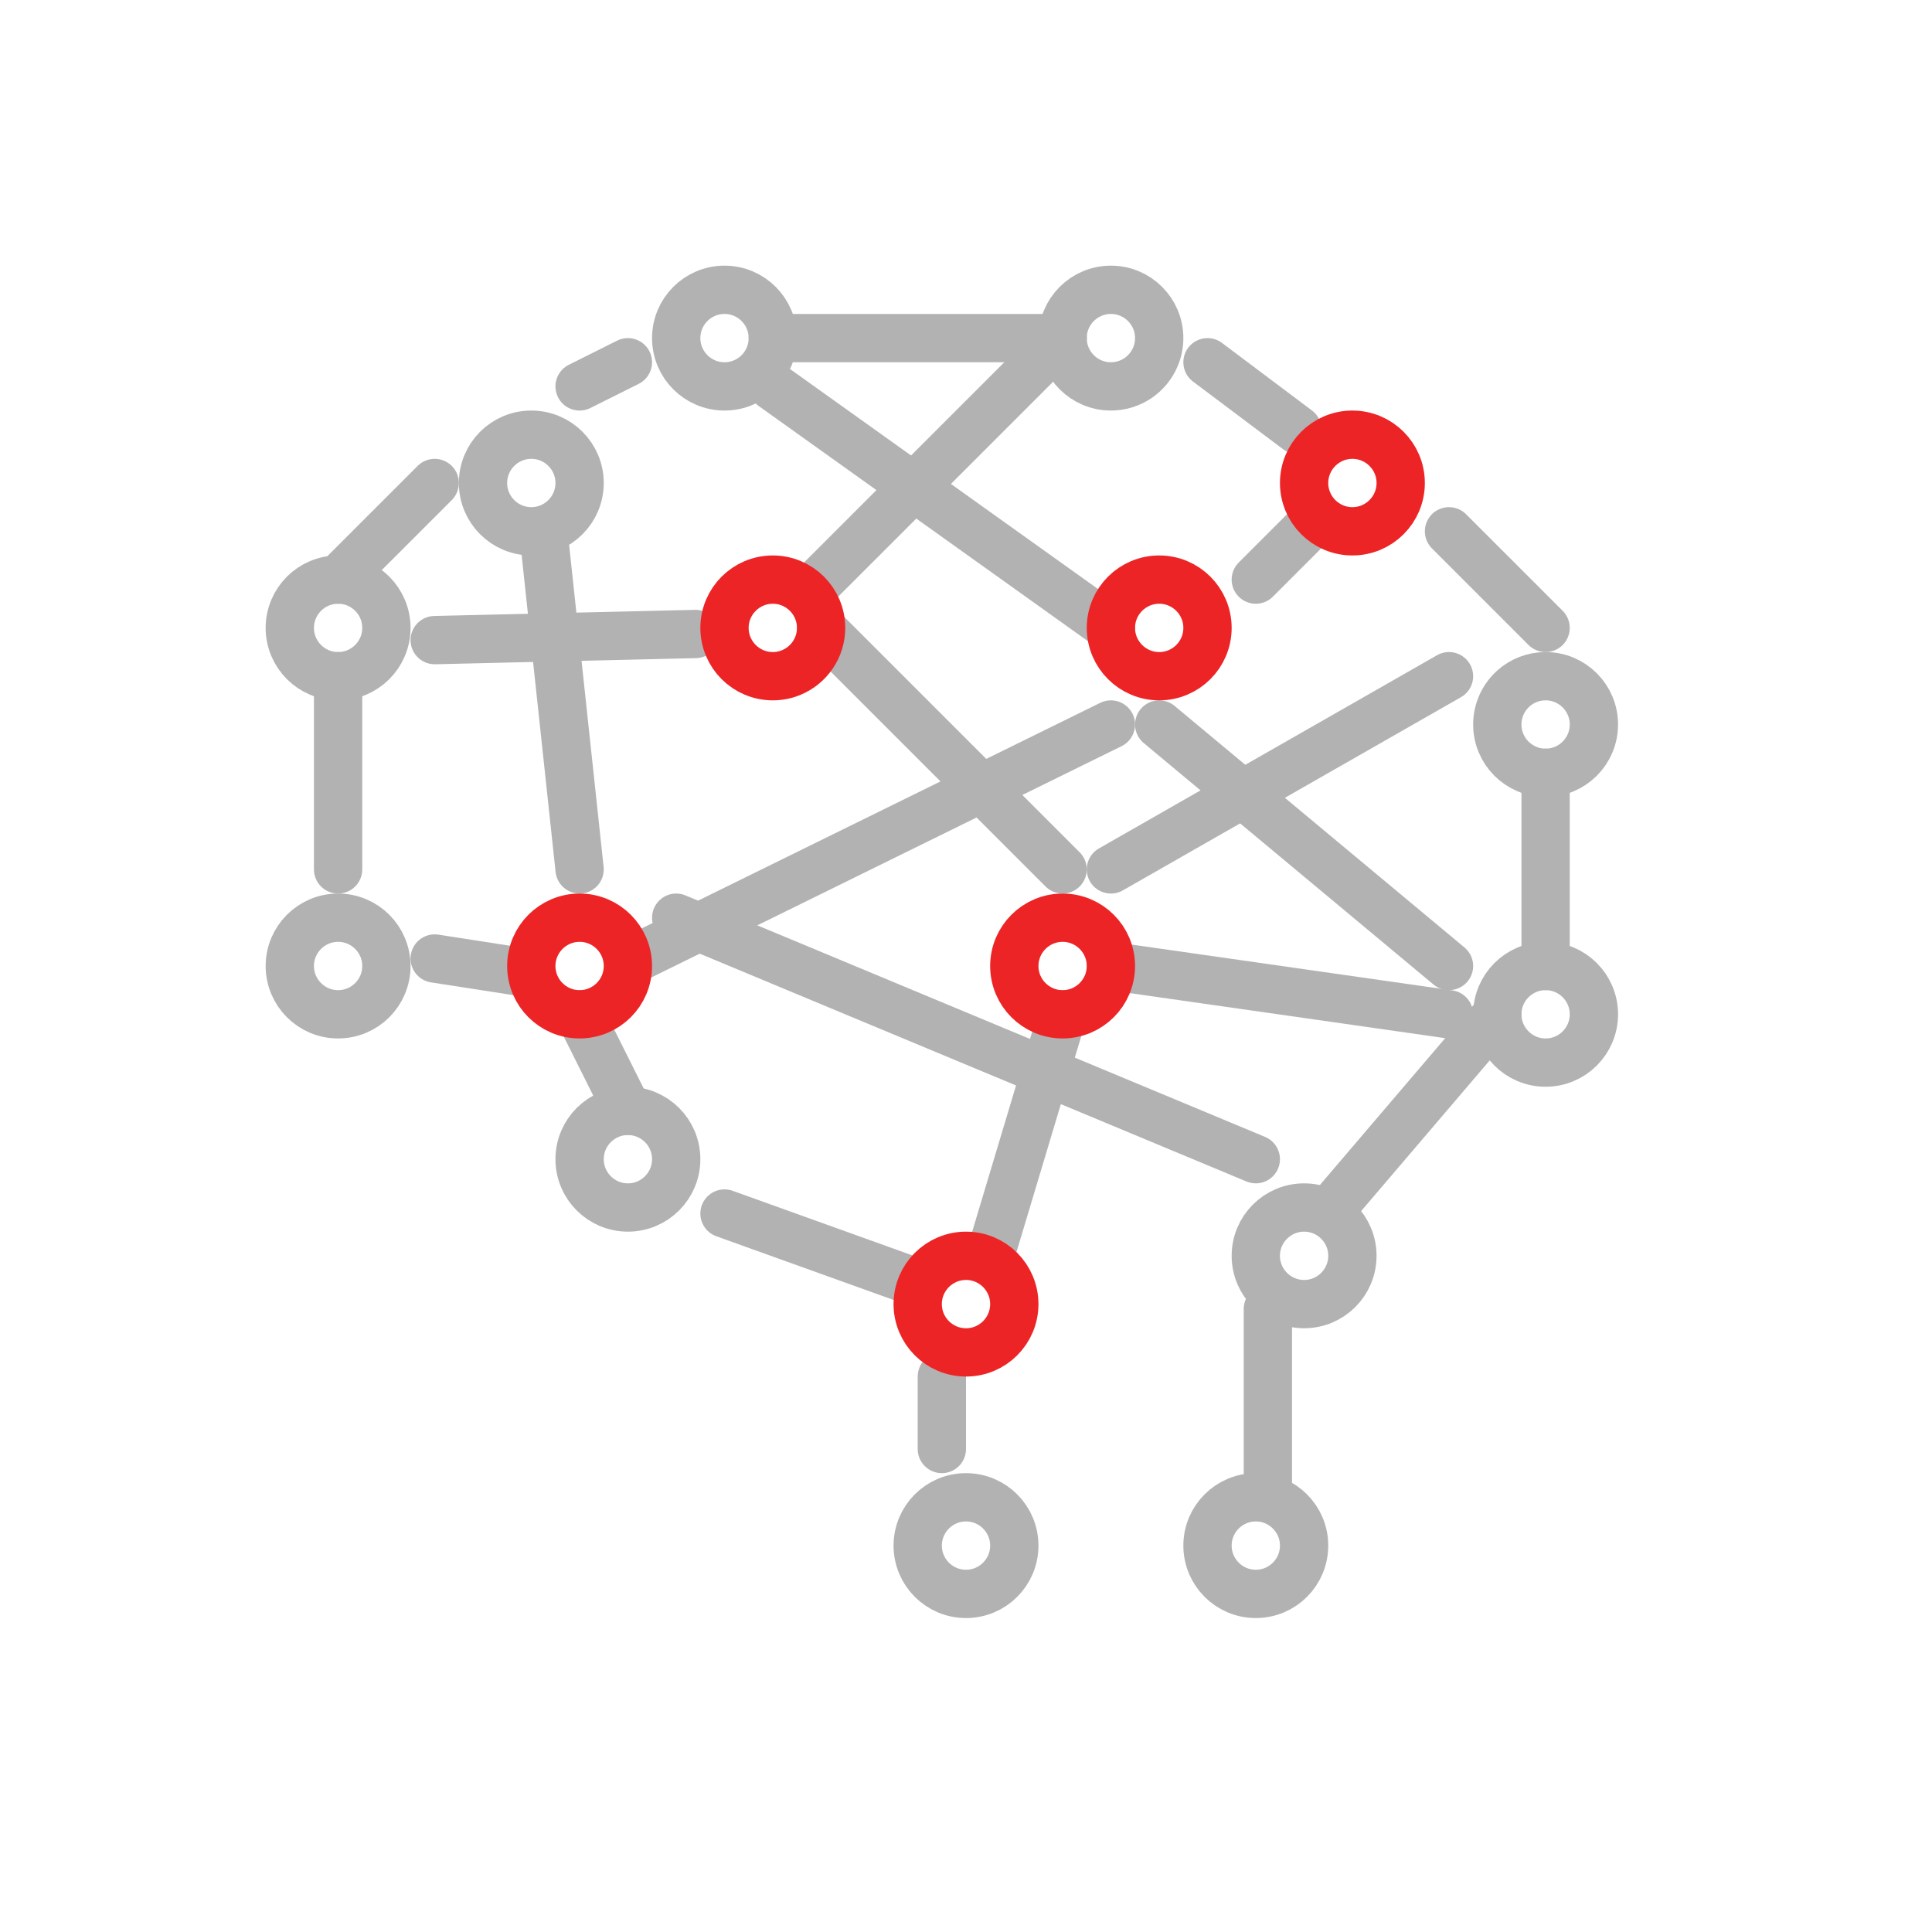 <?xml version="1.0" encoding="UTF-8"?>
<svg width="40px" height="40px" viewBox="0 0 40 40" version="1.1" xmlns="http://www.w3.org/2000/svg" xmlns:xlink="http://www.w3.org/1999/xlink">
    <!-- Generator: Sketch 55.2 (78181) - https://sketchapp.com -->
    <title>MLAI</title>
    <desc>Created with Sketch.</desc>
    <g id="MLAI" stroke="none" stroke-width="1" fill="none" fill-rule="evenodd" stroke-linecap="round" stroke-linejoin="round">
        <g id="Group-8" transform="translate(6, 6)">
            <g id="Group-4">
                <path d="M10,1 C10,1.552 9.552,2 9,2 C8.448,2 8,1.552 8,1 C8,0.448 8.448,0 9,0 C9.552,0 10,0.448 10,1 Z" id="Stroke-3" stroke="#B2B2B2"></path>
                <path d="M6,4 C6,4.552 5.552,5 5,5 C4.448,5 4,4.552 4,4 C4,3.448 4.448,3 5,3 C5.552,3 6,3.448 6,4 Z" id="Stroke-5" stroke="#B2B2B2"></path>
                <path d="M2,7 C2,7.552 1.552,8 1,8 C0.448,8 0,7.552 0,7 C0,6.448 0.448,6 1,6 C1.552,6 2,6.448 2,7 Z" id="Stroke-7" stroke="#B2B2B2"></path>
                <path d="M2,14 C2,14.552 1.552,15 1,15 C0.448,15 0,14.552 0,14 C0,13.448 0.448,13 1,13 C1.552,13 2,13.448 2,14 Z" id="Stroke-9" stroke="#B2B2B2"></path>
                <path d="M8,18 C8,18.552 7.552,19 7,19 C6.448,19 6,18.552 6,18 C6,17.448 6.448,17 7,17 C7.552,17 8,17.448 8,18 Z" id="Stroke-13" stroke="#B2B2B2"></path>
                <path d="M18,1 C18,1.138 17.972,1.27 17.921,1.389 C17.77,1.748 17.414,2 17,2 C16.448,2 16,1.552 16,1 C16,0.448 16.448,0 17,0 C17.552,0 18,0.448 18,1 Z" id="Stroke-23" stroke="#B2B2B2"></path>
                <path d="M1,12 L1,8" id="Stroke-25" stroke="#B2B2B2"></path>
                <path d="M5,14.155 L3,13.845" id="Stroke-27" stroke="#B2B2B2"></path>
                <path d="M20,18 L8,13" id="Stroke-29" stroke="#B2B2B2"></path>
                <path d="M25,15 L21.667,18.906" id="Stroke-31" stroke="#B2B2B2"></path>
                <path d="M26,10 L26,14" id="Stroke-33" stroke="#B2B2B2"></path>
                <path d="M19,1.5 L20.864,2.9" id="Stroke-35" stroke="#B2B2B2"></path>
                <path d="M10,1 L16,1" id="Stroke-37" stroke="#B2B2B2"></path>
                <path d="M6,2 L7,1.5" id="Stroke-39" stroke="#B2B2B2"></path>
                <path d="M1,6 L3,4" id="Stroke-41" stroke="#B2B2B2"></path>
                <path d="M17,12 L24,8" id="Stroke-43" stroke="#B2B2B2"></path>
                <path d="M14.5,20 L16,15" id="Stroke-45" stroke="#B2B2B2"></path>
                <path d="M9,19.125 L12.826,20.5" id="Stroke-47" stroke="#B2B2B2"></path>
                <path d="M6,15 L7,17" id="Stroke-49" stroke="#B2B2B2"></path>
                <path d="M5.25,5 L6,12" id="Stroke-51" stroke="#B2B2B2"></path>
                <path d="M17,7 L10,2" id="Stroke-53" stroke="#B2B2B2"></path>
                <path d="M24,14 L18,9" id="Stroke-55" stroke="#B2B2B2"></path>
                <path d="M17,14 L24,15" id="Stroke-57" stroke="#B2B2B2"></path>
                <path d="M11,7 L16,12" id="Stroke-59" stroke="#B2B2B2"></path>
                <path d="M16,1 L11,6" id="Stroke-61" stroke="#B2B2B2"></path>
                <path d="M13.5,22.5 L13.5,24" id="Stroke-63" stroke="#B2B2B2"></path>
                <path d="M3,7.253 L8.4,7.126" id="Stroke-65" stroke="#B2B2B2"></path>
                <path d="M20.25,25 L20.25,21.099" id="Stroke-67" stroke="#B2B2B2"></path>
                <path d="M17,9 L7.152,13.844" id="Stroke-69" stroke="#B2B2B2"></path>
                <path d="M21,5 L20,6" id="Stroke-71" stroke="#B2B2B2"></path>
                <path d="M27,9 C27,9.552 26.552,10 26,10 C25.448,10 25,9.552 25,9 C25,8.702 25.13,8.435 25.337,8.251 C25.513,8.095 25.746,8 26,8 C26.552,8 27,8.448 27,9 Z" id="Stroke-73" stroke="#B2B2B2"></path>
                <path d="M27,15 C27,15.552 26.552,16 26,16 C25.448,16 25,15.552 25,15 C25,14.448 25.448,14 26,14 C26.552,14 27,14.448 27,15 Z" id="Stroke-75" stroke="#B2B2B2"></path>
                <path d="M22,20 C22,20.552 21.552,21 21,21 C20.448,21 20,20.552 20,20 C20,19.448 20.448,19 21,19 C21.552,19 22,19.448 22,20 Z" id="Stroke-77" stroke="#B2B2B2"></path>
                <path d="M21,26 C21,26.552 20.552,27 20,27 C19.448,27 19,26.552 19,26 C19,25.448 19.448,25 20,25 C20.552,25 21,25.448 21,26 Z" id="Stroke-79" stroke="#B2B2B2"></path>
                <path d="M15,26 C15,26.552 14.552,27 14,27 C13.448,27 13,26.552 13,26 C13,25.448 13.448,25 14,25 C14.552,25 15,25.448 15,26 Z" id="Stroke-81" stroke="#B2B2B2"></path>
                <path d="M24,5 L26,7" id="Stroke-83" stroke="#B2B2B2"></path>
                <path d="M11,7 C11,7.414 10.748,7.77 10.389,7.921 C10.27,7.972 10.138,8 10,8 C9.448,8 9,7.552 9,7 C9,6.448 9.448,6 10,6 C10.552,6 11,6.448 11,7 Z" id="Stroke-1" stroke="#ED2426"></path>
                <path d="M15,21 C15,21.552 14.552,22 14,22 C13.448,22 13,21.552 13,21 C13,20.448 13.448,20 14,20 C14.552,20 15,20.448 15,21 Z" id="Stroke-15" stroke="#ED2426"></path>
                <path d="M17,14 C17,14.552 16.552,15 16,15 C15.448,15 15,14.552 15,14 C15,13.448 15.448,13 16,13 C16.552,13 17,13.448 17,14 Z" id="Stroke-17" stroke="#ED2426"></path>
                <path d="M19,7 C19,7.552 18.552,8 18,8 C17.448,8 17,7.552 17,7 C17,6.448 17.448,6 18,6 C18.552,6 19,6.448 19,7 Z" id="Stroke-19" stroke="#ED2426"></path>
                <path d="M7,14 C7,14.552 6.552,15 6,15 C5.448,15 5,14.552 5,14 C5,13.448 5.448,13 6,13 C6.552,13 7,13.448 7,14 Z" id="Stroke-11" stroke="#ED2426"></path>
                <path d="M23,4 C23,4.552 22.552,5 22,5 C21.448,5 21,4.552 21,4 C21,3.448 21.448,3 22,3 C22.552,3 23,3.448 23,4 Z" id="Stroke-21" stroke="#ED2426"></path>
            </g>
        </g>
    </g>
</svg>